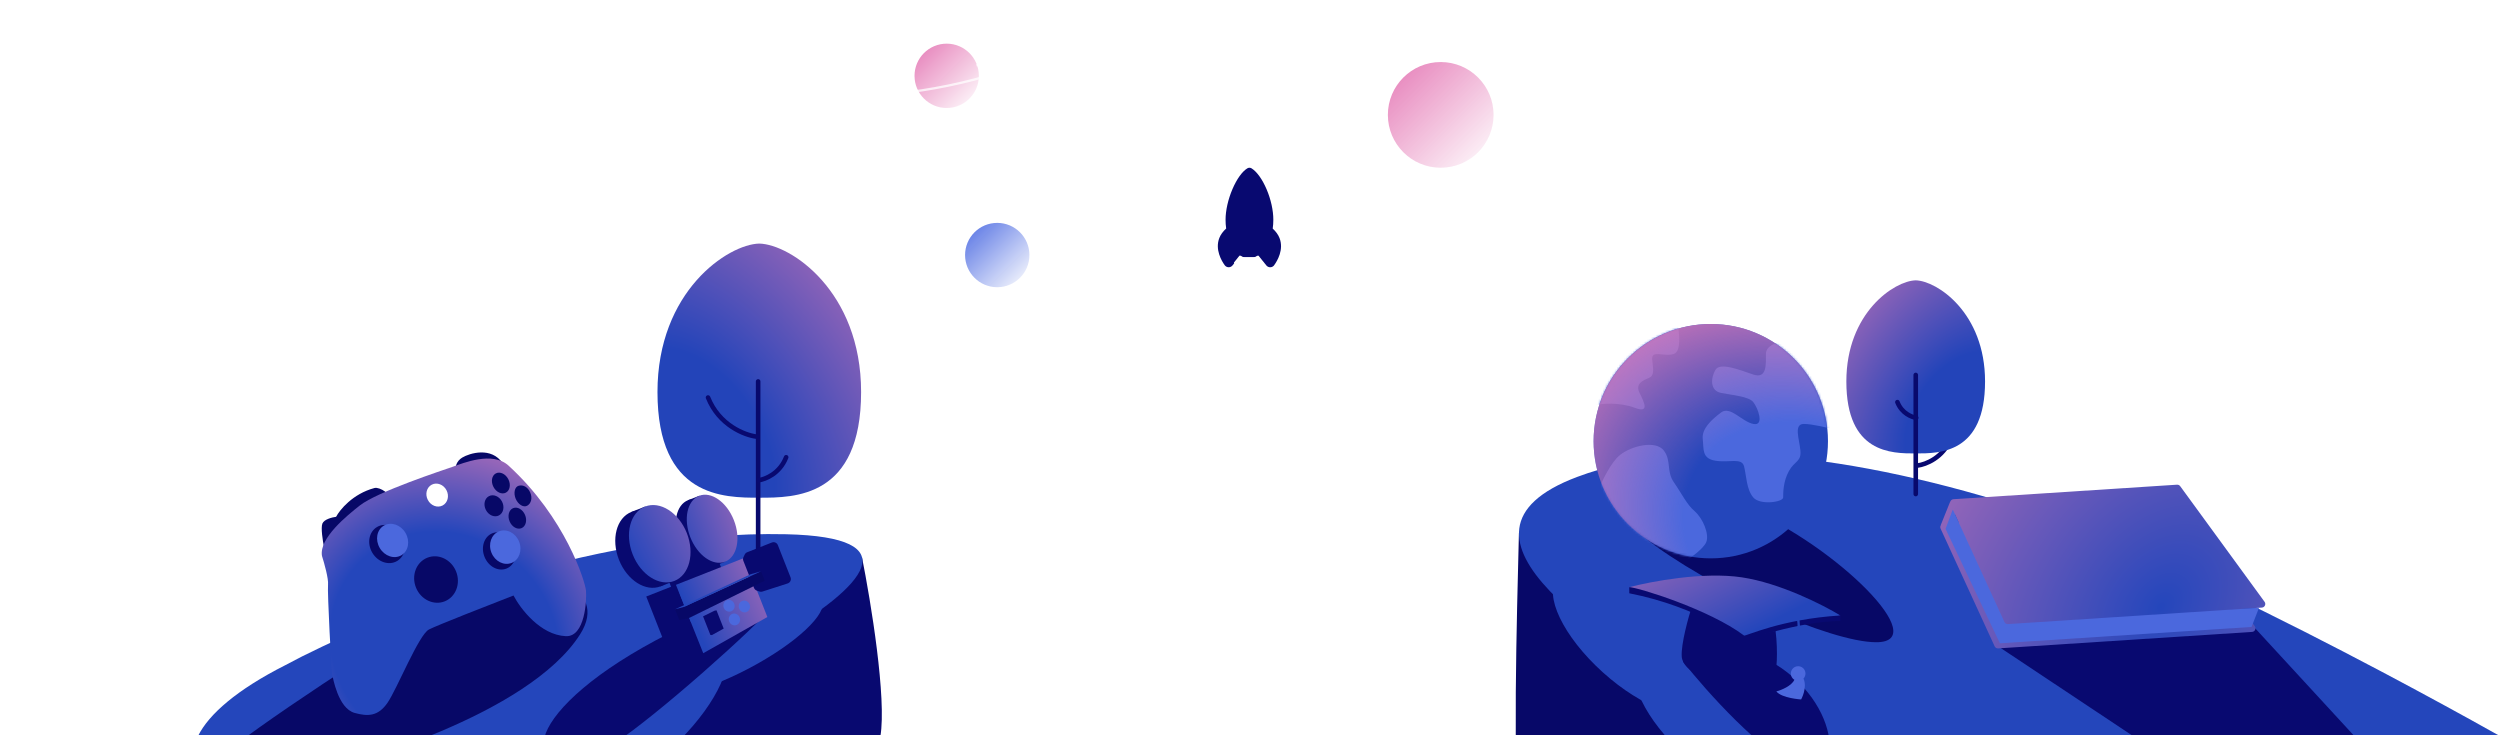 <svg width="1088" height="320" viewBox="0 0 1088 320" fill="none" xmlns="http://www.w3.org/2000/svg">
<g clip-path="url(#clip0_591_834)">
<path d="M383.134 320.5C385.934 304.1 378.967 261.667 375.134 242.5L269.634 285.5L248.134 331.5C291.967 334.667 380.334 336.9 383.134 320.5Z" fill="#080970"/>
<path d="M342.134 232.5C256.134 230.5 160.134 270 124.134 289.5C40.134 332 96.634 375.5 213.634 335C266.231 316.793 449.634 235 342.134 232.5Z" fill="#2446BB"/>
<path d="M661.698 360.072C658.056 339.187 660.172 266.833 661.033 232L819.365 295.013L805.435 366.469C759.041 373.038 665.341 380.956 661.698 360.072Z" fill="#070868"/>
<path d="M686.36 207.566C734.957 189.297 806.533 197.151 883.838 222.354C961.144 247.557 1098.03 326 1098.03 326L897.934 358.456C867.04 353.017 794.634 335.971 752.164 311.302C699.076 280.465 620.032 232.5 686.36 207.566Z" fill="#2446BB"/>
<path fill-rule="evenodd" clip-rule="evenodd" d="M330.443 106C316.8 106.338 286.134 126.714 286.134 170.603C286.134 216.603 314.997 216.603 330.443 216.603C345.889 216.603 374.751 216.603 374.751 170.603C374.751 126.714 344.085 106.338 330.443 106Z" fill="url(#paint0_radial_591_834)"/>
<line x1="329.942" y1="166" x2="329.942" y2="243" stroke="#08096D" stroke-width="2" stroke-linecap="round"/>
<path d="M330.134 209C332.991 208.63 339.391 206.111 342.134 199" stroke="#080970" stroke-width="2" stroke-linecap="round"/>
<path d="M329.134 190C324.134 189.37 312.934 185.089 308.134 173" stroke="#080970" stroke-width="2" stroke-linecap="round"/>
<path d="M834.605 202.58C838.011 202.151 845.64 199.234 848.91 191" stroke="#080970" stroke-width="2" stroke-linecap="round"/>
<path fill-rule="evenodd" clip-rule="evenodd" d="M833.714 122C843.007 122.23 863.895 136.11 863.895 166.005C863.895 197.338 844.235 197.338 833.714 197.338C823.193 197.338 803.533 197.338 803.533 166.005C803.533 136.11 824.422 122.23 833.714 122Z" fill="url(#paint1_radial_591_834)"/>
<line x1="1" y1="-1" x2="52.812" y2="-1" transform="matrix(4.37114e-08 1 1 -4.37114e-08 834.736 162.188)" stroke="#08096D" stroke-width="2" stroke-linecap="round"/>
<path d="M833.925 181.812C831.979 181.559 827.619 179.844 825.751 175" stroke="#080970" stroke-width="2" stroke-linecap="round"/>
<path d="M816.533 279.5C796.533 279.5 743.533 256 715.033 233.5C717.533 224 730.233 208.3 761.033 221.5C799.533 238 841.281 279.5 816.533 279.5Z" fill="#070866"/>
<circle cx="744.533" cy="192" r="51" fill="#2446BB"/>
<mask id="mask0_591_834" style="mask-type:alpha" maskUnits="userSpaceOnUse" x="693" y="141" width="103" height="102">
<circle cx="744.533" cy="192" r="51" fill="#1B33A6"/>
</mask>
<g mask="url(#mask0_591_834)">
<path d="M768.533 154C768.533 150.4 773.533 148.833 776.033 148.5L791.033 156.5L798.533 187C795.533 186.167 788.633 184.5 785.033 184.5C780.533 184.5 783.033 191 783.533 196C784.033 201 781.033 200.5 778.533 205C776.033 209.5 776.033 214.5 776.033 216.5V216.5C776.033 218.5 766.033 220 763.033 216.5C760.033 213 760.033 207 759.033 203C758.033 199 752.533 201.5 746.533 200.5C740.533 199.5 741.533 195.5 741.033 191C740.533 186.5 745.033 182.5 749.033 179.5C753.033 176.5 758.033 183.5 763.033 184.5C768.033 185.5 765.033 177.5 763.033 175C761.033 172.5 754.033 172 749.033 171C744.033 170 744.533 164.5 746.533 161C748.533 157.5 757.033 161 763.033 163C769.033 165 768.533 158.5 768.533 154Z" fill="#4B68DD"/>
<path d="M705.033 198C701.033 201.2 697.033 209.667 695.533 213.5L698.533 228.5L733.033 244.5C735.699 242.833 741.333 238.8 742.533 236C744.032 232.5 741.033 225.5 737.533 222.5C734.032 219.5 732.033 215 728.533 210C725.033 205 727.533 200.5 724.033 196C720.533 191.5 710.033 194 705.033 198Z" fill="#4B68DD"/>
<path d="M728.533 154C731.733 152.8 730.866 144.833 730.033 141L705.033 152.5C700.533 160.833 692.033 177.3 694.033 176.5C696.533 175.5 705.033 175 711.533 177.5C718.033 180 715.533 175 713.533 171C711.533 167 715.033 165.5 717.533 164.5C720.033 163.5 719.533 161 719.033 156.5C718.533 152 724.533 155.5 728.533 154Z" fill="#4B68DD"/>
</g>
<circle cx="744.533" cy="192" r="51" fill="url(#paint2_radial_591_834)"/>
<rect x="165" y="120" width="174" height="4" rx="2" transform="rotate(-30 165 120)" fill="url(#paint3_linear_591_834)" fill-opacity="0.25"/>
<rect x="550" y="187" width="174" height="4" rx="2" transform="rotate(-30 550 187)" fill="url(#paint4_linear_591_834)" fill-opacity="0.25"/>
<rect x="657" y="158" width="174" height="4" rx="2" transform="rotate(-30 657 158)" fill="url(#paint5_linear_591_834)" fill-opacity="0.25"/>
<path d="M138.5 335.5C150.9 333.5 230 311.5 252.5 276C265.376 255.685 237 244.5 207 258C183.93 268.382 127 305.667 102 324.5C109 329 126.1 337.5 138.5 335.5Z" fill="#070867"/>
<path d="M140.311 227.83C139.553 229.668 140.467 235.442 141.019 238.099L169.463 217.734C170.822 215.327 165.222 211.778 162.979 212.379C153.466 214.928 147.891 221.872 146.261 224.913C144.593 225.12 141.068 225.992 140.311 227.83Z" fill="#070867"/>
<path d="M201.148 199.146C198.583 200.699 198.183 203.186 198.304 204.236C206.557 205.872 219.441 202.66 218.766 201.638C213.911 194.283 204.355 197.205 201.148 199.146Z" fill="#070867"/>
<path d="M142.758 254.463C143.03 251.89 141.116 245.045 140.125 241.945C138.784 234.25 151.042 224.352 156.6 219.979C164.245 213.963 192.65 204.669 197.046 203.13C201.443 201.592 214.309 196.221 221.318 202.638C246.171 225.391 254.672 253.088 255.021 257.082C255.37 261.075 254.65 277.232 246.256 276.862C235.161 276.372 226.449 264.858 223.48 259.161C212.697 263.333 190.241 272.131 186.689 273.948C182.249 276.22 172.815 299.786 168.663 305.827C164.511 311.869 159.987 311.825 154.344 310.265C147.049 308.248 144.871 294.651 144.57 293.529C144.27 292.408 142.418 257.68 142.758 254.463Z" fill="url(#paint6_radial_591_834)"/>
<ellipse cx="168.449" cy="236.753" rx="7.461" ry="8.593" transform="rotate(-30.638 168.449 236.753)" fill="#070867"/>
<ellipse cx="170.866" cy="235.198" rx="6.492" ry="7.49" transform="rotate(-30.638 170.866 235.198)" fill="#4B68DD"/>
<ellipse cx="217.351" cy="239.759" rx="6.985" ry="8.273" transform="rotate(-21.884 217.351 239.759)" fill="#070867"/>
<ellipse cx="219.892" cy="238.114" rx="6.483" ry="7.395" transform="rotate(-21.884 219.892 238.114)" fill="#4B68DD"/>
<ellipse cx="189.76" cy="252.208" rx="9.406" ry="10.219" transform="rotate(-21.906 189.76 252.208)" fill="#070867"/>
<ellipse cx="214.971" cy="220.119" rx="3.954" ry="4.723" transform="rotate(-27.296 214.971 220.119)" fill="#070867"/>
<ellipse cx="217.975" cy="210.214" rx="3.641" ry="4.723" transform="rotate(-27.296 217.975 210.214)" fill="#070867"/>
<ellipse cx="225.137" cy="225.502" rx="3.641" ry="4.723" transform="rotate(-23.136 225.137 225.502)" fill="#070867"/>
<path d="M230.77 214.381C231.795 216.779 231.144 219.119 229.461 220.076C227.777 221.033 225.464 219.485 224.439 217.086C223.414 214.687 223.915 211.881 225.749 211.39C227.729 210.86 229.746 211.982 230.77 214.381Z" fill="#070867"/>
<g filter="url(#filter0_d_591_834)">
<ellipse cx="190.254" cy="215.461" rx="4.578" ry="5.109" transform="rotate(-27.379 190.254 215.461)" fill="white"/>
</g>
<path d="M944.348 331L868.533 280.573L977.364 269L1027.53 323.5L944.348 331Z" fill="#080970"/>
<path fill-rule="evenodd" clip-rule="evenodd" d="M985.545 261.913C986.281 262.921 985.615 264.344 984.37 264.425L975.795 264.982L981.278 272.495C982.014 273.503 981.348 274.926 980.103 275.007L869.602 282.182C868.948 282.224 868.335 281.859 868.062 281.263L844.549 230.076C844.311 229.555 844.379 228.995 844.653 228.564L844.614 228.513L848.71 218.339L848.741 218.368C848.926 217.773 849.457 217.3 850.152 217.254L947.436 210.938C947.977 210.903 948.497 211.146 948.817 211.584L985.545 261.913ZM850.816 223.846L852.453 227.41L848.769 227.649L850.816 223.846Z" fill="url(#paint7_radial_591_834)"/>
<path fill-rule="evenodd" clip-rule="evenodd" d="M983.123 264.506L979.873 272.842L870.348 279.953L846.703 230.161L849.846 221.737L872.328 270.681C872.602 271.277 873.215 271.642 873.869 271.6L983.123 264.506Z" fill="#4B68DD"/>
<rect x="542" y="118" width="4" height="162" fill="url(#paint8_linear_591_834)"/>
<path fill-rule="evenodd" clip-rule="evenodd" d="M544.688 73.268C544.689 73.27 544.691 73.272 544.693 73.273C546.993 74.716 549.379 78.044 551.234 82.402C553.099 86.781 554.161 91.606 554.151 95.64C554.154 96.925 554.065 98.208 553.885 99.481C555.287 100.775 556.28 102.152 556.842 103.581C558.821 108.626 555.874 113.543 554.511 115.429C554.442 115.525 554.365 115.616 554.281 115.7C554.068 115.908 553.815 116.07 553.536 116.175C553.257 116.279 552.96 116.325 552.663 116.308C552.366 116.291 552.076 116.212 551.811 116.077C551.546 115.941 551.312 115.752 551.124 115.521L551.117 115.513L547.654 111.204L547.51 111.32C546.986 111.744 546.332 111.975 545.658 111.973L541.859 111.972C541.185 111.973 540.531 111.742 540.007 111.318C539.987 111.302 539.966 111.285 539.945 111.268C539.916 111.245 539.887 111.221 539.856 111.195L536.389 115.511L536.382 115.519C536.174 115.774 535.91 115.978 535.61 116.114C535.311 116.25 534.984 116.316 534.655 116.305C534.326 116.295 534.004 116.208 533.714 116.053C533.424 115.897 533.174 115.677 532.983 115.409C531.633 113.529 528.697 108.597 530.652 103.568C531.217 102.128 532.215 100.746 533.626 99.455C533.45 98.185 533.364 96.904 533.367 95.621C533.364 91.606 534.456 86.763 536.353 82.326C538.237 77.925 540.604 74.62 542.847 73.257C543.124 73.087 543.443 72.998 543.769 73C544.094 73.002 544.412 73.094 544.688 73.268Z" fill="#080970"/>
<g filter="url(#filter1_d_591_834)">
<path fill-rule="evenodd" clip-rule="evenodd" d="M537 114.279C537.945 117.026 540.553 119 543.621 119C546.531 119 549.026 117.224 550.082 114.698L547.275 111.204L547.131 111.32C546.607 111.744 545.953 111.975 545.279 111.973L541.48 111.972C540.806 111.973 540.152 111.742 539.628 111.318C539.608 111.302 539.588 111.286 539.567 111.269L539.566 111.268C539.537 111.245 539.508 111.221 539.477 111.196L537 114.279Z" fill="white"/>
</g>
<ellipse cx="320.524" cy="280.733" rx="11.5" ry="42" transform="rotate(62.249 320.524 280.733)" fill="#2446BB"/>
<ellipse cx="709.094" cy="279.745" rx="17.274" ry="42" transform="rotate(132.065 709.094 279.745)" fill="#2446BB"/>
<ellipse cx="744.753" cy="315.963" rx="17.274" ry="42" transform="rotate(132.065 744.753 315.963)" fill="#2446BB"/>
<ellipse cx="284.623" cy="310.833" rx="15.883" ry="42" transform="rotate(45 284.623 310.833)" fill="#2446BB"/>
<circle cx="627" cy="50" r="23" fill="url(#paint9_linear_591_834)"/>
<circle cx="412" cy="33" r="14" fill="url(#paint10_linear_591_834)"/>
<path opacity="0.75" fill-rule="evenodd" clip-rule="evenodd" d="M397.785 33.558C388.484 36.114 382.298 38.681 382.592 40.111C383.013 42.154 396.505 41.104 412.726 37.765C428.948 34.426 441.758 30.063 441.337 28.02C441.043 26.59 434.346 26.675 424.792 27.999C424.919 28.313 425.035 28.634 425.138 28.961C427.767 28.6 430.171 28.335 432.273 28.171C434.981 27.96 437.15 27.921 438.646 28.051C439.278 28.106 439.747 28.187 440.071 28.28C439.81 28.494 439.411 28.754 438.853 29.054C437.529 29.764 435.521 30.585 432.95 31.46C427.823 33.206 420.608 35.122 412.525 36.786C404.442 38.45 397.056 39.539 391.656 39.959C388.949 40.17 386.78 40.209 385.284 40.08C384.652 40.025 384.183 39.943 383.859 39.85C384.12 39.637 384.519 39.377 385.077 39.077C386.401 38.367 388.409 37.546 390.979 36.67C392.976 35.99 395.289 35.285 397.847 34.578C397.813 34.237 397.792 33.897 397.785 33.558ZM440.376 27.969C440.377 27.969 440.375 27.974 440.369 27.983C440.373 27.974 440.376 27.97 440.376 27.969ZM383.456 39.685C383.456 39.685 383.461 39.688 383.467 39.694C383.459 39.688 383.455 39.685 383.456 39.685ZM383.554 40.161C383.553 40.161 383.555 40.157 383.561 40.148C383.557 40.157 383.554 40.161 383.554 40.161ZM440.462 28.436C440.471 28.442 440.474 28.445 440.474 28.445C440.474 28.446 440.469 28.443 440.462 28.436Z" fill="white"/>
<circle cx="434" cy="111" r="14" fill="url(#paint11_linear_591_834)"/>
<path d="M783 334.5C766.6 327.7 742.5 300.667 732.5 288C731.667 281.667 737.2 272.3 766 285.5C802 302 803.5 343 783 334.5Z" fill="#080970"/>
<path d="M731.892 285.746C731.524 280.332 734.791 268.59 736.47 263.395L771.45 269.453C773.752 274.389 773.489 289.382 772.964 290.022C767.362 296.845 757.765 297.995 750.854 297.393C744.808 296.867 732.351 292.515 731.892 285.746Z" fill="#080970"/>
<path d="M758.005 251.249C741.303 248.744 718.404 253.068 709.043 255.544L736.221 265.257L759.44 277.662L800.916 267.857C793.526 263.321 774.707 253.753 758.005 251.249Z" fill="url(#paint12_linear_591_834)"/>
<path d="M759.031 276.603C743.922 265.187 712.495 255.512 709.042 255.543L709.067 258.199C739.131 264.035 759.052 278.86 759.052 278.86C759.052 278.86 782.347 270.416 800.937 270.247L800.915 267.857C775.167 269.419 759.566 277.007 759.031 276.603Z" fill="#080970"/>
<path d="M784.267 291.646C784.564 289.306 783.638 276.07 783.138 269.745C782.507 268.467 781.411 266.68 782.076 269.755C782.742 272.829 781.772 285.029 781.204 290.744C782.101 292.02 783.969 293.986 784.267 291.646Z" fill="#2446BB"/>
<path fill-rule="evenodd" clip-rule="evenodd" d="M784.876 295.305C785.419 294.728 785.748 293.948 785.741 293.093C785.725 291.333 784.285 289.919 782.525 289.935C780.765 289.951 779.351 291.391 779.367 293.151C779.377 294.301 779.996 295.304 780.915 295.856C779.663 298.526 775.329 300.305 773.063 300.91C775.481 303.898 783.851 304.398 783.851 304.398C783.851 304.398 786.69 299.324 784.876 295.305Z" fill="#4B68DD"/>
<path d="M262 326.5C272.885 322.314 316.833 284 332.5 268C331.5 262.5 323.61 259.322 291.5 275.5C226 308.5 223 341.5 262 326.5Z" fill="#080970"/>
<path d="M293.546 259.189L290.806 252.233L298.924 238.704L311.911 242.116L314.931 249.782L293.546 259.189Z" fill="#080970"/>
<ellipse cx="305.12" cy="232" rx="10.18" ry="15.41" transform="rotate(-21.5 305.12 232)" fill="#080970"/>
<rect x="299.358" y="217.707" width="5.396" height="30.82" transform="rotate(-21.5 299.358 217.707)" fill="#080970"/>
<ellipse cx="309.913" cy="230.112" rx="10.18" ry="15.41" transform="rotate(-21.5 309.913 230.112)" fill="url(#paint13_linear_591_834)"/>
<ellipse cx="281.158" cy="238.979" rx="12.664" ry="17.394" transform="rotate(-21.5 281.158 238.979)" fill="#080970"/>
<rect x="274.641" y="222.852" width="6.713" height="34.788" transform="rotate(-21.5 274.641 222.852)" fill="#080970"/>
<ellipse cx="287.12" cy="236.631" rx="12.664" ry="17.394" transform="rotate(-21.5 287.12 236.631)" fill="url(#paint14_linear_591_834)"/>
<path d="M294.308 254.462L281.248 259.606L292.264 287.573L306.051 284.273L294.308 254.462Z" fill="#080970"/>
<path d="M323.835 242.83L294.166 254.518L306.051 284.273L333.957 268.525L323.835 242.83Z" fill="url(#paint15_linear_591_834)"/>
<path d="M324.102 241.332L323.559 242.465C323.318 242.967 323.297 243.546 323.501 244.063L328.157 255.882C328.371 256.425 328.812 256.848 329.363 257.039L330.521 257.44C330.931 257.582 331.376 257.587 331.789 257.454L342.803 253.907C343.902 253.553 344.474 252.345 344.051 251.27L338.519 237.228C338.114 236.2 336.953 235.695 335.925 236.1L325.173 240.336C324.703 240.521 324.321 240.876 324.102 241.332Z" fill="#080970"/>
<path d="M295.615 269.854L293.77 265.169L297.487 264.197L331.2 248.621L332.822 252.738L299.444 269.165L295.615 269.854Z" fill="#070867"/>
<path d="M326.631 249.928L293.77 265.169L297.628 264.141L331.2 248.621L326.631 249.928Z" fill="#2446BB"/>
<ellipse cx="317.266" cy="263.621" rx="2.441" ry="2.594" transform="rotate(-21.5 317.266 263.621)" fill="#4B68DD"/>
<ellipse cx="319.615" cy="269.583" rx="2.441" ry="2.594" transform="rotate(-21.5 319.615 269.583)" fill="#4B68DD"/>
<ellipse cx="323.951" cy="263.939" rx="2.441" ry="2.594" transform="rotate(-21.5 323.951 263.939)" fill="#4B68DD"/>
<path d="M310.908 265.797L305.966 268.236L309.153 276.328L309.833 276.388L314.948 273.553L311.816 265.604L310.908 265.797Z" fill="#080970"/>
</g>
<defs>
<filter id="filter0_d_591_834" x="165.558" y="190.458" width="49.393" height="50.006" filterUnits="userSpaceOnUse" color-interpolation-filters="sRGB">
<feFlood flood-opacity="0" result="BackgroundImageFix"/>
<feColorMatrix in="SourceAlpha" type="matrix" values="0 0 0 0 0 0 0 0 0 0 0 0 0 0 0 0 0 0 127 0" result="hardAlpha"/>
<feMorphology radius="4" operator="dilate" in="SourceAlpha" result="effect1_dropShadow_591_834"/>
<feOffset/>
<feGaussianBlur stdDeviation="8"/>
<feComposite in2="hardAlpha" operator="out"/>
<feColorMatrix type="matrix" values="0 0 0 0 1 0 0 0 0 1 0 0 0 0 1 0 0 0 1 0"/>
<feBlend mode="normal" in2="BackgroundImageFix" result="effect1_dropShadow_591_834"/>
<feBlend mode="normal" in="SourceGraphic" in2="effect1_dropShadow_591_834" result="shape"/>
</filter>
<filter id="filter1_d_591_834" x="525" y="99.196" width="37.082" height="31.804" filterUnits="userSpaceOnUse" color-interpolation-filters="sRGB">
<feFlood flood-opacity="0" result="BackgroundImageFix"/>
<feColorMatrix in="SourceAlpha" type="matrix" values="0 0 0 0 0 0 0 0 0 0 0 0 0 0 0 0 0 0 127 0" result="hardAlpha"/>
<feOffset/>
<feGaussianBlur stdDeviation="6"/>
<feComposite in2="hardAlpha" operator="out"/>
<feColorMatrix type="matrix" values="0 0 0 0 1 0 0 0 0 1 0 0 0 0 1 0 0 0 1 0"/>
<feBlend mode="normal" in2="BackgroundImageFix" result="effect1_dropShadow_591_834"/>
<feBlend mode="normal" in="SourceGraphic" in2="effect1_dropShadow_591_834" result="shape"/>
</filter>
<radialGradient id="paint0_radial_591_834" cx="0" cy="0" r="1" gradientUnits="userSpaceOnUse" gradientTransform="translate(300.34 195.294) rotate(-32.005) scale(143.591 216.448)">
<stop offset="0.22" stop-color="#2344B9"/>
<stop offset="1" stop-color="#E57CB7"/>
</radialGradient>
<radialGradient id="paint1_radial_591_834" cx="0" cy="0" r="1" gradientUnits="userSpaceOnUse" gradientTransform="translate(854.219 182.824) rotate(-147.995) scale(97.808 147.435)">
<stop offset="0.22" stop-color="#2344B9"/>
<stop offset="1" stop-color="#E57CB7"/>
</radialGradient>
<radialGradient id="paint2_radial_591_834" cx="0" cy="0" r="1" gradientUnits="userSpaceOnUse" gradientTransform="translate(795.533 238) rotate(-150.305) scale(143.322 107.371)">
<stop offset="0.464" stop-color="#E57CB7" stop-opacity="0"/>
<stop offset="1" stop-color="#E57CB7"/>
<stop offset="1" stop-color="#E57CB7" stop-opacity="0"/>
</radialGradient>
<linearGradient id="paint3_linear_591_834" x1="339" y1="122" x2="165" y2="122" gradientUnits="userSpaceOnUse">
<stop stop-color="white"/>
<stop offset="1" stop-color="white" stop-opacity="0"/>
</linearGradient>
<linearGradient id="paint4_linear_591_834" x1="724" y1="189" x2="550" y2="189" gradientUnits="userSpaceOnUse">
<stop stop-color="white"/>
<stop offset="1" stop-color="white" stop-opacity="0"/>
</linearGradient>
<linearGradient id="paint5_linear_591_834" x1="831" y1="160" x2="657" y2="160" gradientUnits="userSpaceOnUse">
<stop stop-color="white"/>
<stop offset="1" stop-color="white" stop-opacity="0"/>
</linearGradient>
<radialGradient id="paint6_radial_591_834" cx="0" cy="0" r="1" gradientUnits="userSpaceOnUse" gradientTransform="translate(193.5 280.5) rotate(-49.222) scale(105.646 114.965)">
<stop offset="0.447" stop-color="#2446BB"/>
<stop offset="1" stop-color="#E57CB7"/>
</radialGradient>
<radialGradient id="paint7_radial_591_834" cx="0" cy="0" r="1" gradientUnits="userSpaceOnUse" gradientTransform="translate(940.495 264.168) rotate(-142.148) scale(180.443 253.35)">
<stop stop-color="#2446BB"/>
<stop offset="1" stop-color="#E57CB7"/>
</radialGradient>
<linearGradient id="paint8_linear_591_834" x1="544" y1="121.014" x2="544" y2="280" gradientUnits="userSpaceOnUse">
<stop stop-color="white"/>
<stop offset="1" stop-color="white" stop-opacity="0"/>
</linearGradient>
<linearGradient id="paint9_linear_591_834" x1="604" y1="27" x2="650" y2="73" gradientUnits="userSpaceOnUse">
<stop stop-color="#E57CB7"/>
<stop offset="1" stop-color="#E57CB7" stop-opacity="0"/>
</linearGradient>
<linearGradient id="paint10_linear_591_834" x1="398" y1="19" x2="426" y2="47" gradientUnits="userSpaceOnUse">
<stop stop-color="#E57CB7"/>
<stop offset="1" stop-color="#E57CB7" stop-opacity="0"/>
</linearGradient>
<linearGradient id="paint11_linear_591_834" x1="420" y1="97" x2="448" y2="125" gradientUnits="userSpaceOnUse">
<stop stop-color="#5370E3"/>
<stop offset="1" stop-color="#5370E3" stop-opacity="0"/>
</linearGradient>
<linearGradient id="paint12_linear_591_834" x1="725.5" y1="194" x2="766.5" y2="273" gradientUnits="userSpaceOnUse">
<stop stop-color="#E57CB7"/>
<stop offset="1" stop-color="#2446BB"/>
</linearGradient>
<linearGradient id="paint13_linear_591_834" x1="352.002" y1="229.912" x2="291.371" y2="229.674" gradientUnits="userSpaceOnUse">
<stop stop-color="#E57CB7"/>
<stop offset="1" stop-color="#2446BB"/>
</linearGradient>
<linearGradient id="paint14_linear_591_834" x1="351.099" y1="232.136" x2="272.494" y2="239.327" gradientUnits="userSpaceOnUse">
<stop stop-color="#E57CB7"/>
<stop offset="1" stop-color="#2446BB"/>
</linearGradient>
<linearGradient id="paint15_linear_591_834" x1="355.5" y1="241" x2="300" y2="266.5" gradientUnits="userSpaceOnUse">
<stop stop-color="#E57CB7"/>
<stop offset="1" stop-color="#2446BB"/>
</linearGradient>
<clipPath id="clip0_591_834">
<rect width="1088" height="320" fill="white"/>
</clipPath>
</defs>
</svg>
